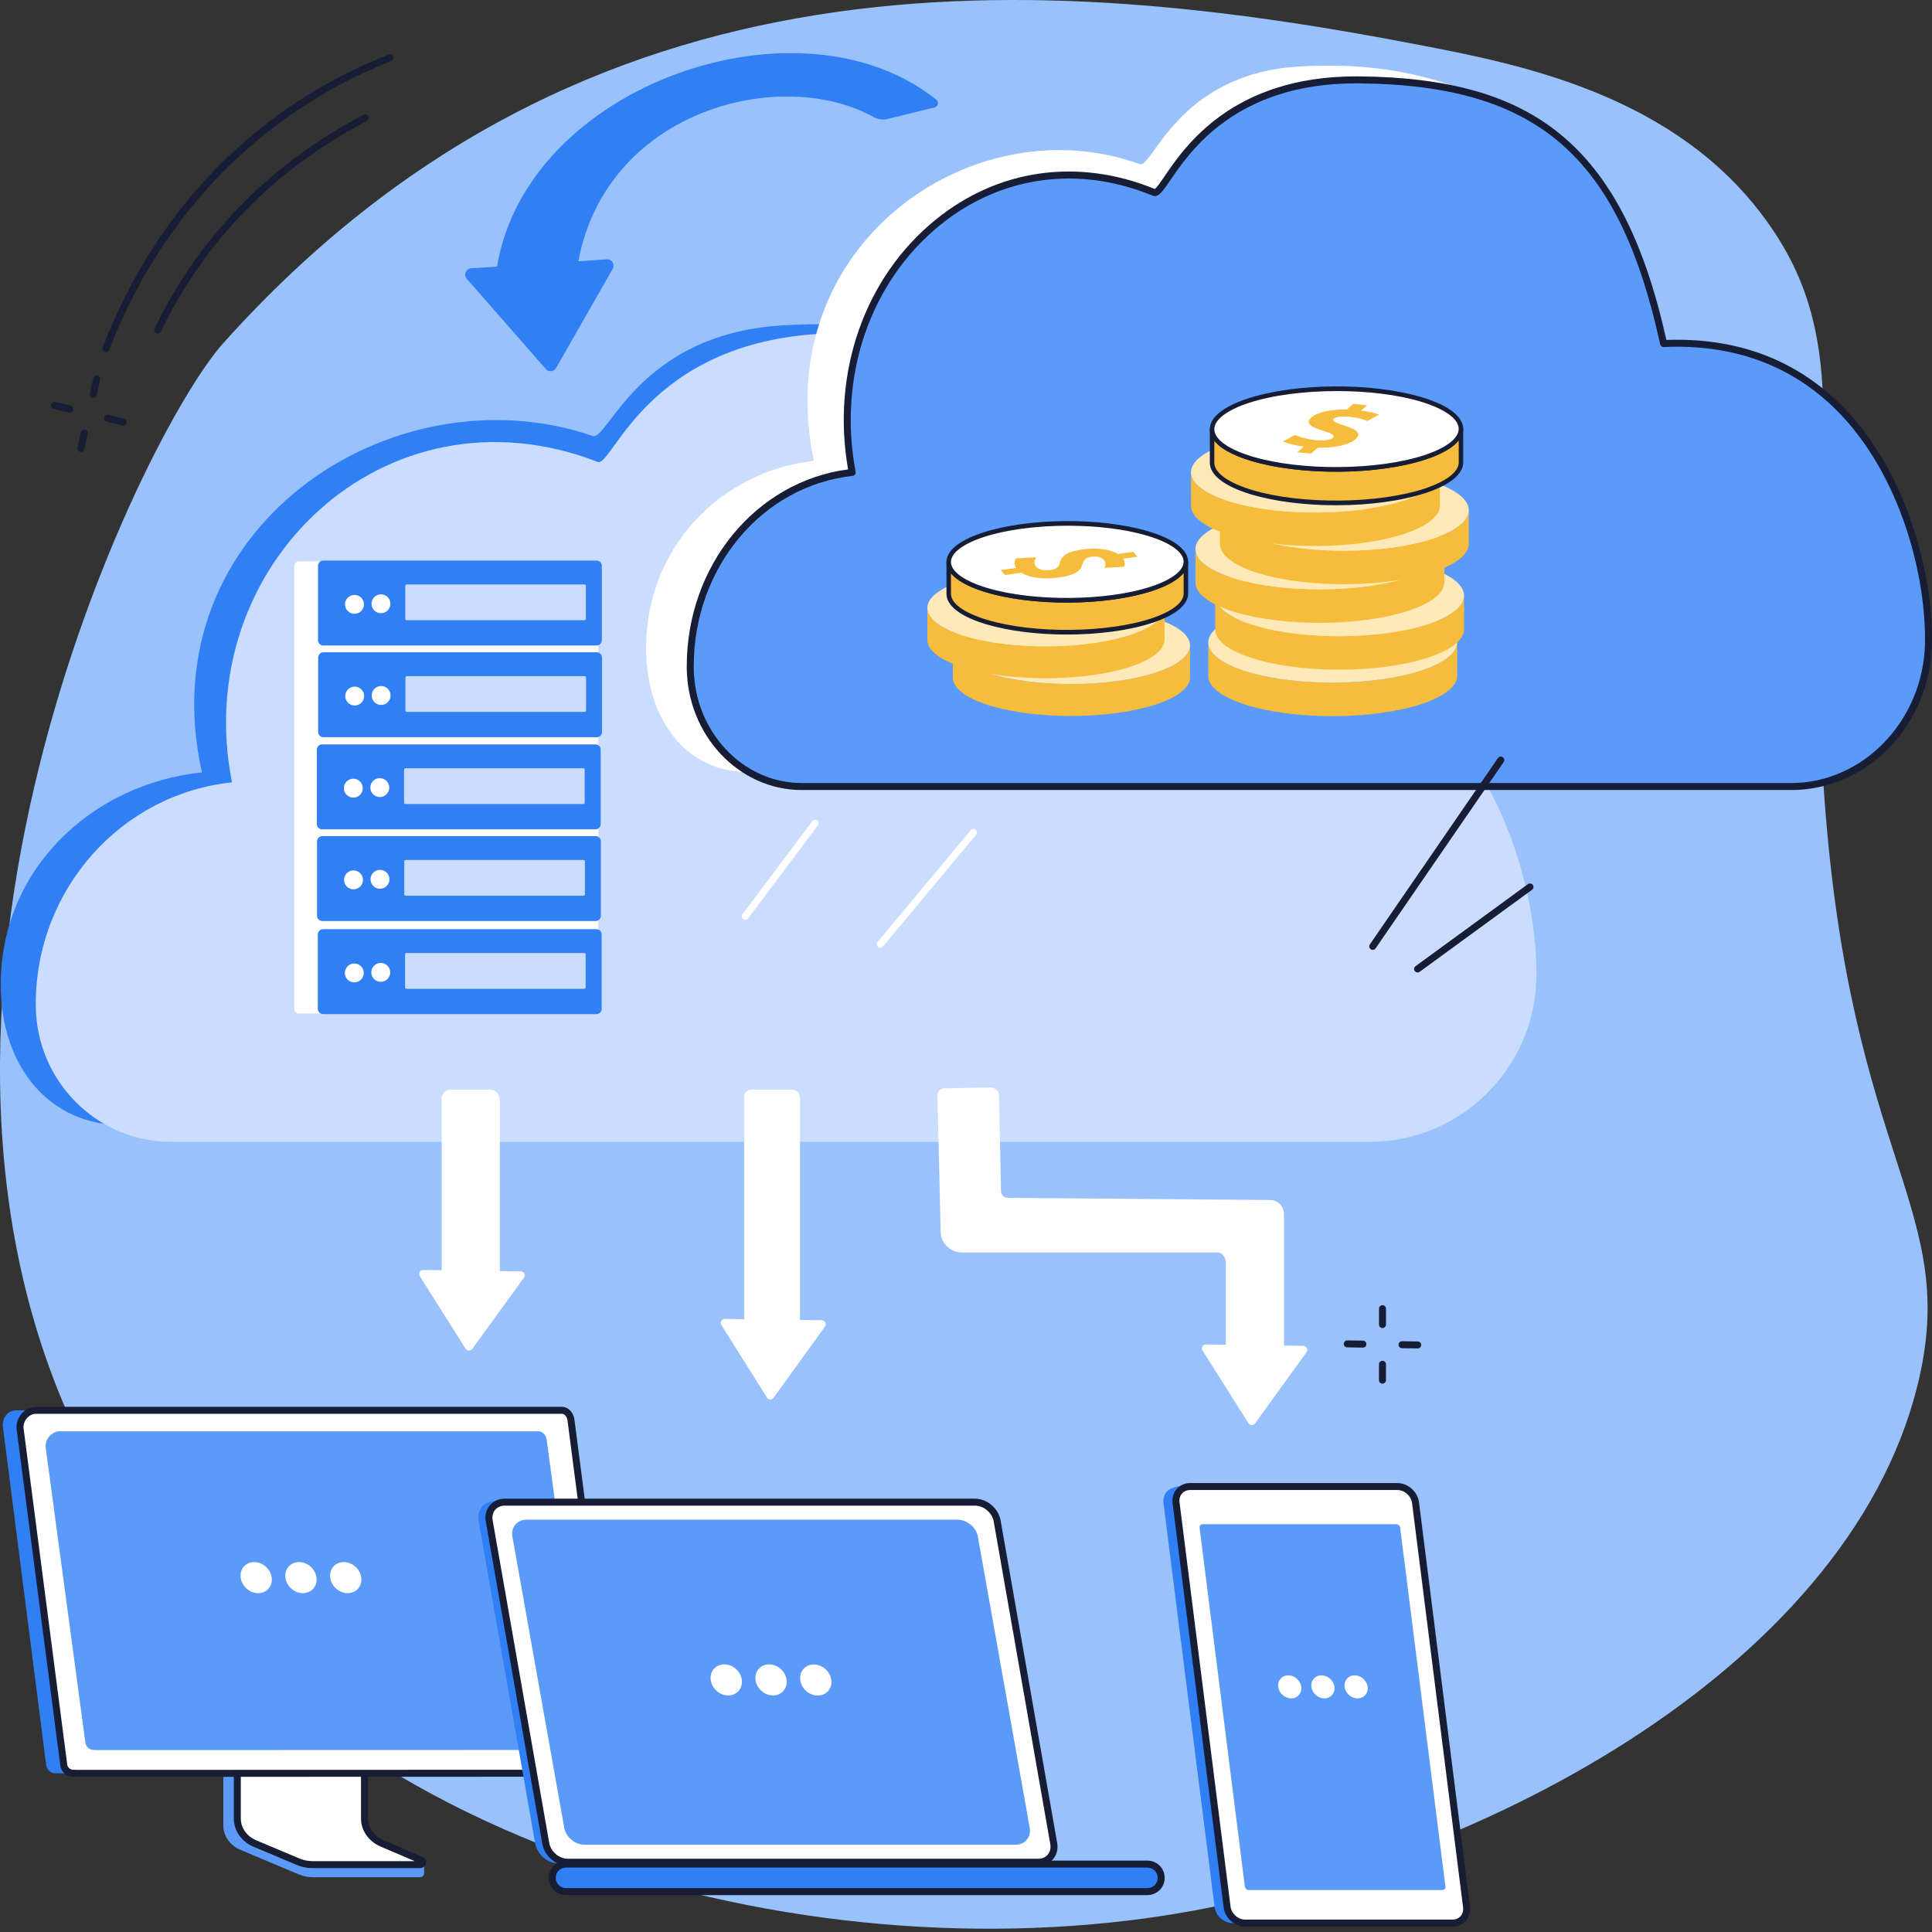 <svg width="300" height="300" viewBox="0 0 300 300" fill="none" xmlns="http://www.w3.org/2000/svg">
<rect x="0" y="0" width="300" height="300" fill="#333333" stroke="none"/>
<g clip-path="url(#clip0_1276_49614)">
<path d="M272.657 32.133C258.375 14.301 235.225 9.837 220.429 6.984C162.107 -4.263 91.053 -9.646 34.673 53.282C21.845 67.6 -21.667 157.063 13.334 225.413C44.276 285.835 122.053 306.399 180.353 297.516C228.652 290.157 286.583 259.497 297.684 215.376C304.665 187.632 287.233 180.945 283.222 122.882C279.75 72.627 290.126 53.945 272.657 32.133Z" fill="#99C1FB"/>
<path d="M145.395 15.486C124.306 -1.455 81.883 13.023 77.18 41.404L73.157 41.67C72.345 41.723 71.947 42.684 72.483 43.296L84.757 57.307C85.202 57.814 86.014 57.732 86.348 57.147L95.143 41.742C95.531 41.062 95.007 40.224 94.225 40.275L89.802 40.568C94.269 16.949 121.371 10.22 135.65 18.175C136.308 18.542 137.076 18.653 137.808 18.474L145.127 16.682C145.676 16.548 145.835 15.84 145.395 15.486Z" fill="#307FF4"/>
<path d="M34.886 266.591L54.451 266.714C54.578 266.714 54.619 266.832 54.619 266.945V283.591C54.619 285.185 65.736 289.325 65.844 289.115L65.858 290.876C65.858 291.204 65.57 291.495 65.202 291.495H64.958C64.956 291.495 64.955 291.495 64.953 291.495H48.549C47.788 291.495 47.036 291.325 46.347 291.036L37.327 287.239C35.704 286.555 34.68 285.087 34.68 283.485V266.822C34.68 266.709 34.759 266.591 34.886 266.591Z" fill="#5B9AF8"/>
<path d="M56.601 265.745V282.394C56.601 284.035 57.657 285.531 59.316 286.239L65.401 288.836C65.798 289.006 65.663 289.538 65.222 289.538H48.505C47.754 289.538 47.011 289.39 46.331 289.104L39.59 286.266C37.918 285.562 36.852 284.06 36.852 282.411V265.745C36.852 265.677 36.913 265.621 36.99 265.621H56.462C56.538 265.621 56.601 265.676 56.601 265.745Z" fill="white"/>
<path d="M65.221 290.08H48.505C47.687 290.08 46.862 289.915 46.12 289.603L39.379 286.765C37.514 285.979 36.309 284.27 36.309 282.411V265.744C36.309 265.377 36.614 265.079 36.989 265.079H56.462C56.837 265.079 57.142 265.377 57.142 265.744V282.394C57.142 283.808 58.078 285.122 59.529 285.74L65.613 288.337C66.02 288.512 66.245 288.925 66.159 289.343C66.071 289.777 65.685 290.08 65.221 290.08ZM37.393 266.163V282.411C37.393 283.833 38.338 285.15 39.8 285.766L46.541 288.604C47.151 288.861 47.83 288.996 48.505 288.996H64.396L59.103 286.737C57.253 285.948 56.058 284.243 56.058 282.394V266.163L37.393 266.163Z" fill="#171D34"/>
<path d="M93.047 275.179L12.599 275.354L11.202 275.357L8.605 275.363C7.867 275.363 7.261 274.787 7.167 274.053L0.441 221.486C0.277 220.207 1.209 219 2.496 219L85.846 219.075L93.047 275.179Z" fill="#307FF4"/>
<path d="M5.572 218.994C4.121 218.994 2.941 220.455 3.127 221.898L9.901 274.062C9.996 274.796 10.619 275.345 11.357 275.345L11.992 275.369L94.112 275.345C94.996 275.345 95.68 274.565 95.567 273.686L88.655 220.46C88.561 219.726 87.997 218.994 87.259 218.994L5.572 218.994Z" fill="white"/>
<path d="M11.991 275.911L11.335 275.886H11.334C10.348 275.886 9.492 275.131 9.363 274.131L2.588 221.967C2.476 221.09 2.764 220.186 3.379 219.487C3.957 218.829 4.756 218.451 5.571 218.451H87.258C88.313 218.451 89.07 219.437 89.192 220.39L96.103 273.615C96.177 274.191 96 274.769 95.618 275.204C95.237 275.637 94.687 275.886 94.111 275.886L11.991 275.911ZM5.571 219.536C5.068 219.536 4.566 219.779 4.193 220.203C3.789 220.661 3.592 221.269 3.664 221.828L10.438 273.992C10.498 274.454 10.892 274.803 11.356 274.803L12.012 274.827L94.111 274.803C94.38 274.803 94.626 274.691 94.804 274.488C94.984 274.285 95.063 274.024 95.029 273.754L88.118 220.53C88.056 220.049 87.696 219.536 87.259 219.536H5.571Z" fill="#171D34"/>
<path d="M9.321 222.246C8.002 222.246 6.929 223.529 7.098 224.796L13.259 270.608C13.345 271.252 13.912 271.735 14.582 271.735L15.16 271.756L89.847 271.735C90.652 271.735 91.274 271.05 91.171 270.277L84.885 223.533C84.799 222.889 84.286 222.246 83.615 222.246H9.321V222.246Z" fill="#5B9AF8"/>
<path d="M40.086 247.386C41.418 247.386 42.362 246.305 42.194 244.973C42.026 243.641 40.809 242.561 39.477 242.561C38.145 242.561 37.201 243.641 37.369 244.973C37.537 246.305 38.753 247.386 40.086 247.386Z" fill="white"/>
<path d="M47.037 247.386C48.37 247.386 49.313 246.305 49.145 244.973C48.977 243.641 47.761 242.561 46.428 242.561C45.096 242.561 44.152 243.641 44.32 244.973C44.488 246.305 45.705 247.386 47.037 247.386Z" fill="white"/>
<path d="M53.99 247.386C55.323 247.386 56.266 246.305 56.098 244.973C55.93 243.641 54.714 242.561 53.381 242.561C52.049 242.561 51.105 243.641 51.273 244.973C51.441 246.305 52.658 247.386 53.99 247.386Z" fill="white"/>
<path d="M233.474 148.064C233.474 129.474 225.42 101.793 186.629 103.474C188.815 79.932 167.585 47.579 121.336 50.536C99.012 51.964 94.435 68.517 92.014 67.689C60.879 57.043 22.892 82.082 31.356 119.938C14.056 121.741 -0.284 135.316 0.12 153.652C0.381 165.564 7.543 174.726 19.157 174.726H207.367C221.402 174.726 233.105 163.351 233.463 148.957C233.471 148.66 233.474 148.362 233.474 148.064Z" fill="#307FF4"/>
<path d="M238.585 151.083C238.585 132.801 227.108 96.933 188.728 98.587C180.394 62.542 162.78 52 131.429 51.733C100.812 51.471 95.177 72.646 92.82 71.73C59.88 58.934 29.335 87.888 36.026 121.486C18.909 123.259 5.553 138 5.553 155.923C5.553 156.003 5.553 156.084 5.554 156.165C5.632 167.881 15.05 177.303 26.54 177.303H212.754C226.64 177.303 238.22 166.117 238.574 151.961C238.581 151.669 238.585 151.376 238.585 151.083Z" fill="#CADDFF"/>
<path d="M92.202 157.38H46.411C46.019 157.38 45.701 157.063 45.701 156.671V87.877C45.701 87.485 46.019 87.167 46.411 87.167H92.202C92.594 87.167 92.911 87.485 92.911 87.877V156.671C92.911 157.063 92.594 157.38 92.202 157.38Z" fill="white"/>
<path d="M50.196 100.234H92.637C93.087 100.234 93.456 99.865 93.456 99.415V87.865C93.456 87.415 93.087 87.046 92.637 87.046H50.196C49.746 87.046 49.377 87.415 49.377 87.865V99.415C49.377 99.865 49.746 100.234 50.196 100.234Z" fill="#307FF4"/>
<path d="M53.576 93.843C53.576 94.654 54.233 95.311 55.044 95.311C55.855 95.311 56.512 94.654 56.512 93.843C56.512 93.033 55.855 92.376 55.044 92.376C54.233 92.376 53.576 93.033 53.576 93.843Z" fill="white"/>
<path d="M57.688 93.753C57.688 94.564 58.345 95.221 59.155 95.221C59.966 95.221 60.623 94.564 60.623 93.753C60.623 92.943 59.966 92.286 59.155 92.286C58.345 92.285 57.688 92.943 57.688 93.753Z" fill="white"/>
<path d="M63.151 96.305H90.747C90.871 96.305 90.972 96.205 90.972 96.08V90.975C90.972 90.851 90.871 90.75 90.747 90.75H63.151C63.027 90.75 62.926 90.851 62.926 90.975V96.08C62.926 96.205 63.027 96.305 63.151 96.305Z" fill="#CADDFF"/>
<path d="M50.225 114.475H92.666C93.117 114.475 93.485 114.106 93.485 113.656V102.106C93.485 101.656 93.117 101.287 92.666 101.287H50.225C49.775 101.287 49.406 101.656 49.406 102.106V113.656C49.406 114.106 49.775 114.475 50.225 114.475Z" fill="#307FF4"/>
<path d="M53.605 108.084C53.605 108.895 54.263 109.552 55.073 109.552C55.884 109.552 56.541 108.895 56.541 108.084C56.541 107.274 55.884 106.617 55.073 106.617C54.263 106.617 53.605 107.274 53.605 108.084Z" fill="white"/>
<path d="M57.717 107.994C57.717 108.805 58.374 109.462 59.184 109.462C59.995 109.462 60.652 108.805 60.652 107.994C60.652 107.183 59.995 106.526 59.184 106.526C58.374 106.526 57.717 107.183 57.717 107.994Z" fill="white"/>
<path d="M63.18 110.546H90.776C90.9 110.546 91.001 110.445 91.001 110.321V105.216C91.001 105.092 90.901 104.991 90.776 104.991H63.18C63.056 104.991 62.955 105.092 62.955 105.216V110.321C62.955 110.445 63.056 110.546 63.18 110.546Z" fill="#CADDFF"/>
<path d="M50.014 128.776H92.455C92.906 128.776 93.274 128.408 93.274 127.957V116.408C93.274 115.957 92.906 115.589 92.455 115.589H50.014C49.564 115.589 49.195 115.957 49.195 116.408V127.957C49.195 128.408 49.564 128.776 50.014 128.776Z" fill="#307FF4"/>
<path d="M53.395 122.386C53.395 123.197 54.052 123.854 54.862 123.854C55.673 123.854 56.33 123.197 56.33 122.386C56.33 121.575 55.673 120.918 54.862 120.918C54.052 120.918 53.395 121.575 53.395 122.386Z" fill="white"/>
<path d="M57.506 122.295C57.506 123.106 58.163 123.763 58.974 123.763C59.784 123.763 60.441 123.106 60.441 122.295C60.441 121.485 59.784 120.828 58.974 120.828C58.163 120.827 57.506 121.485 57.506 122.295Z" fill="white"/>
<path d="M62.969 124.847H90.565C90.69 124.847 90.79 124.747 90.79 124.622V119.517C90.79 119.393 90.69 119.292 90.565 119.292H62.969C62.845 119.292 62.744 119.393 62.744 119.517V124.622C62.744 124.747 62.845 124.847 62.969 124.847Z" fill="#CADDFF"/>
<path d="M50.046 143.017H92.487C92.937 143.017 93.306 142.649 93.306 142.198V130.649C93.306 130.198 92.937 129.83 92.487 129.83H50.046C49.595 129.83 49.227 130.198 49.227 130.649V142.198C49.227 142.649 49.595 143.017 50.046 143.017Z" fill="#307FF4"/>
<path d="M53.426 136.627C53.426 137.437 54.083 138.095 54.894 138.095C55.704 138.095 56.361 137.437 56.361 136.627C56.361 135.816 55.704 135.159 54.894 135.159C54.083 135.159 53.426 135.816 53.426 136.627Z" fill="white"/>
<path d="M57.537 136.536C57.537 137.347 58.194 138.004 59.005 138.004C59.815 138.004 60.473 137.347 60.473 136.536C60.473 135.726 59.816 135.069 59.005 135.069C58.194 135.069 57.537 135.726 57.537 136.536Z" fill="white"/>
<path d="M63.001 139.088H90.597C90.721 139.088 90.822 138.988 90.822 138.863V133.758C90.822 133.634 90.721 133.533 90.597 133.533H63.001C62.876 133.533 62.775 133.634 62.775 133.758V138.863C62.776 138.988 62.876 139.088 63.001 139.088Z" fill="#CADDFF"/>
<path d="M50.167 157.47H92.608C93.058 157.47 93.427 157.101 93.427 156.651V145.101C93.427 144.651 93.058 144.282 92.608 144.282H50.167C49.716 144.282 49.348 144.651 49.348 145.101V156.651C49.348 157.101 49.716 157.47 50.167 157.47Z" fill="#307FF4"/>
<path d="M53.547 151.079C53.547 151.889 54.204 152.547 55.015 152.547C55.825 152.547 56.483 151.89 56.483 151.079C56.483 150.268 55.825 149.611 55.015 149.611C54.204 149.611 53.547 150.268 53.547 151.079Z" fill="white"/>
<path d="M57.658 150.989C57.658 151.799 58.315 152.457 59.126 152.457C59.937 152.457 60.594 151.799 60.594 150.989C60.594 150.178 59.937 149.521 59.126 149.521C58.316 149.521 57.658 150.178 57.658 150.989Z" fill="white"/>
<path d="M63.122 153.541H90.718C90.842 153.541 90.943 153.44 90.943 153.316V148.211C90.943 148.087 90.842 147.986 90.718 147.986H63.122C62.997 147.986 62.897 148.086 62.897 148.211V153.316C62.897 153.44 62.997 153.541 63.122 153.541Z" fill="#CADDFF"/>
<path d="M294.902 96.366C294.902 79.97 288.187 55.556 255.845 57.04C257.667 36.276 239.966 7.741 201.405 10.35C182.792 11.609 178.976 26.209 176.958 25.478C150.998 16.088 119.326 38.172 126.383 71.559C111.959 73.15 100.003 85.123 100.339 101.295C100.557 111.801 106.529 119.882 116.211 119.882H273.135C284.836 119.882 294.595 109.849 294.893 97.154C294.899 96.892 294.902 96.629 294.902 96.366Z" fill="white"/>
<path d="M299.459 99.22C299.459 83.246 289.988 51.902 258.321 53.347C251.445 21.85 236.911 12.637 211.043 12.404C185.78 12.175 181.131 30.679 179.186 29.878C152.008 18.696 126.804 43.998 132.325 73.357C118.202 74.907 107.182 87.789 107.182 103.45C107.182 103.52 107.182 103.591 107.182 103.661C107.247 113.9 115.017 122.133 124.498 122.133H278.145C289.603 122.133 299.157 112.358 299.45 99.988C299.455 99.733 299.459 99.477 299.459 99.22Z" fill="#5B9AF8"/>
<path d="M278.144 122.675H124.497C114.717 122.675 106.706 114.147 106.639 103.665L106.639 103.45C106.639 87.799 117.366 74.769 131.688 72.888C129.069 57.91 134.233 43.109 145.245 34.147C154.984 26.219 167.397 24.472 179.314 29.345C179.607 29.167 180.256 28.215 180.832 27.37C184.003 22.714 191.4 11.859 210.584 11.859C210.738 11.859 210.891 11.86 211.047 11.861C224.961 11.987 234.843 14.805 242.144 20.73C250.037 27.134 255.32 37.328 258.752 52.787C269.36 52.401 278.311 55.629 285.374 62.378C295.478 72.031 300 87.837 300 99.22C300 99.481 299.997 99.741 299.991 100.001C299.846 106.102 297.496 111.811 293.373 116.075C289.259 120.331 283.851 122.675 278.144 122.675ZM165.958 27.721C158.766 27.721 151.838 30.178 145.929 34.988C135.086 43.812 130.077 58.476 132.857 73.257C132.885 73.405 132.85 73.558 132.76 73.68C132.67 73.801 132.534 73.879 132.383 73.896C118.325 75.439 107.723 88.144 107.723 103.45L107.723 103.657C107.786 113.546 115.311 121.59 124.497 121.59H278.145C289.311 121.59 298.626 111.894 298.907 99.975C298.913 99.725 298.916 99.473 298.916 99.22C298.916 88.068 294.498 72.594 284.626 63.162C277.683 56.529 268.844 53.411 258.345 53.888C258.081 53.898 257.847 53.721 257.791 53.462C251.398 24.177 238.726 13.195 211.038 12.945C210.887 12.944 210.736 12.943 210.587 12.943C191.97 12.943 184.803 23.466 181.728 27.98C180.517 29.758 179.849 30.738 178.98 30.379C174.653 28.6 170.258 27.721 165.958 27.721Z" fill="#171D34"/>
<path d="M105.786 287.016C107.472 285.638 109.242 284.354 111.054 283.129C114.733 280.643 118.61 278.421 122.529 276.267C124.59 275.135 126.73 274.11 128.843 273.056C130.968 271.995 133.1 270.944 135.232 269.894C137.18 268.934 139.127 267.974 141.072 267.009C145.492 252.067 150.292 235.128 149.339 235.128L76.87 233.082C75.164 233.082 74.02 234.47 74.319 236.176L83.101 286.249C83.4 287.955 85.031 289.343 86.737 289.343H102.864C103.815 288.542 104.823 287.802 105.786 287.016Z" fill="#307FF4"/>
<path d="M151.409 233.257H78.374C76.762 233.257 75.684 234.564 75.967 236.176L84.749 286.249C85.032 287.861 86.568 289.168 88.18 289.168H161.214C162.826 289.168 163.904 287.861 163.621 286.249L154.839 236.176C154.556 234.564 153.02 233.257 151.409 233.257Z" fill="white"/>
<path d="M161.213 289.71H88.179C86.319 289.71 84.54 288.2 84.215 286.343L75.433 236.27C75.266 235.321 75.488 234.426 76.057 233.748C76.617 233.082 77.439 232.715 78.373 232.715H151.408C153.268 232.715 155.047 234.226 155.373 236.082L164.154 286.156C164.321 287.104 164.099 288 163.53 288.678C162.97 289.343 162.148 289.71 161.213 289.71ZM78.373 233.799C77.765 233.799 77.237 234.029 76.887 234.445C76.528 234.873 76.39 235.455 76.5 236.082L85.282 286.156C85.521 287.518 86.82 288.626 88.179 288.626H161.214C161.822 288.626 162.35 288.397 162.7 287.98C163.059 287.552 163.197 286.97 163.087 286.343L154.305 236.269C154.066 234.907 152.766 233.799 151.408 233.799H78.373Z" fill="#171D34"/>
<path d="M148.7 235.978H81.772C80.295 235.978 79.308 237.157 79.567 238.612L87.614 283.812C87.873 285.267 89.281 286.447 90.758 286.447H157.686C159.163 286.447 160.151 285.267 159.892 283.812L151.844 238.612C151.585 237.158 150.177 235.978 148.7 235.978Z" fill="#5B9AF8"/>
<path d="M178.128 289.454H117.743H107.748H87.928C86.726 289.454 85.748 290.39 85.748 291.592C85.748 292.794 86.726 293.729 87.928 293.729H107.748H118.634H178.128C179.332 293.729 180.308 292.795 180.308 291.592C180.308 290.388 179.332 289.454 178.128 289.454Z" fill="#307FF4"/>
<path d="M178.129 294.271H87.929C86.428 294.271 85.207 293.069 85.207 291.592C85.207 290.115 86.428 288.912 87.929 288.912H178.129C179.656 288.912 180.851 290.089 180.851 291.592C180.851 293.094 179.656 294.271 178.129 294.271ZM87.929 289.996C87.01 289.996 86.291 290.697 86.291 291.592C86.291 292.486 87.01 293.187 87.929 293.187H178.129C179.048 293.187 179.767 292.486 179.767 291.592C179.767 290.697 179.048 289.996 178.129 289.996H87.929Z" fill="#171D34"/>
<path d="M113.08 263.268C114.412 263.268 115.356 262.188 115.188 260.856C115.02 259.523 113.804 258.443 112.471 258.443C111.139 258.443 110.195 259.523 110.363 260.856C110.531 262.188 111.748 263.268 113.08 263.268Z" fill="white"/>
<path d="M120.033 263.268C121.366 263.268 122.309 262.188 122.141 260.856C121.973 259.523 120.757 258.443 119.424 258.443C118.092 258.443 117.148 259.523 117.316 260.856C117.484 262.188 118.701 263.268 120.033 263.268Z" fill="white"/>
<path d="M128.547 262.63C129.403 261.718 129.259 260.192 128.224 259.22C127.19 258.249 125.657 258.201 124.8 259.112C123.944 260.024 124.089 261.551 125.123 262.523C126.158 263.494 127.691 263.542 128.547 262.63Z" fill="white"/>
<path d="M191.428 298.618L193.074 298.739L223.594 298.618C224.981 298.618 225.962 297.498 225.788 296.117L217.867 233.546C217.692 232.165 216.427 231.044 215.041 231.044L184.489 230.688C180.982 230.688 180.506 232.165 180.681 233.546L188.602 296.117C188.777 297.498 190.042 298.618 191.428 298.618Z" fill="#307FF4"/>
<path d="M193.365 298.618H225.531C226.917 298.618 227.899 297.495 227.724 296.109L219.804 233.339C219.629 231.953 218.363 230.829 216.977 230.829H184.811C183.425 230.829 182.443 231.953 182.618 233.339L190.538 296.109C190.713 297.495 191.979 298.618 193.365 298.618Z" fill="white"/>
<path d="M225.531 299.16H193.364C191.717 299.16 190.208 297.822 190 296.176L182.079 233.407C181.975 232.576 182.205 231.792 182.728 231.198C183.247 230.611 183.986 230.287 184.81 230.287H216.977C218.624 230.287 220.133 231.626 220.341 233.271L228.261 296.041C228.366 296.871 228.136 297.655 227.613 298.249C227.094 298.837 226.355 299.16 225.531 299.16ZM184.81 231.371C184.302 231.371 183.851 231.564 183.541 231.915C183.227 232.272 183.09 232.753 183.155 233.271L191.075 296.041C191.217 297.163 192.244 298.076 193.364 298.076H225.531C226.039 298.076 226.49 297.883 226.8 297.532C227.114 297.176 227.251 296.694 227.186 296.176L219.266 233.407C219.124 232.284 218.097 231.371 216.977 231.371L184.81 231.371Z" fill="#171D34"/>
<path d="M224.448 292.949L217.416 237.222C217.379 236.924 217.107 236.683 216.81 236.683H186.741C186.443 236.683 186.232 236.924 186.27 237.222L193.302 292.949C193.339 293.246 193.611 293.487 193.908 293.487H223.978C224.275 293.488 224.486 293.246 224.448 292.949Z" fill="#5B9AF8"/>
<path d="M201.635 235.044C202.154 235.044 202.522 234.623 202.456 234.104C202.391 233.584 201.917 233.164 201.398 233.164C200.878 233.164 200.51 233.584 200.576 234.104C200.641 234.623 201.116 235.044 201.635 235.044Z" fill="white"/>
<path d="M200.495 263.723C201.483 263.723 202.183 262.923 202.058 261.935C201.934 260.947 201.032 260.146 200.044 260.146C199.056 260.146 198.357 260.947 198.481 261.935C198.606 262.923 199.508 263.723 200.495 263.723Z" fill="white"/>
<path d="M205.65 263.723C206.637 263.723 207.337 262.923 207.213 261.935C207.088 260.947 206.186 260.146 205.198 260.146C204.21 260.146 203.511 260.947 203.635 261.935C203.76 262.923 204.662 263.723 205.65 263.723Z" fill="white"/>
<path d="M210.804 263.723C211.792 263.723 212.491 262.923 212.367 261.935C212.242 260.947 211.34 260.146 210.353 260.146C209.365 260.146 208.665 260.947 208.79 261.935C208.914 262.923 209.816 263.723 210.804 263.723Z" fill="white"/>
<path d="M127.569 205.004L124.226 204.959V170.552C124.226 169.704 123.703 169.194 122.855 169.194H116.773C116.059 169.194 115.555 169.596 115.555 170.311V204.836L112.563 204.795C112.072 204.788 111.749 205.329 112.011 205.745L119.095 217.011C119.329 217.382 119.859 217.4 120.117 217.045L128.106 205.988C128.401 205.581 128.071 205.011 127.569 205.004Z" fill="white"/>
<path d="M80.875 197.416L77.617 197.371V170.73C77.617 169.882 76.925 169.194 76.077 169.194H69.995C69.28 169.194 68.585 169.774 68.585 170.489V197.248L65.689 197.207C65.198 197.2 64.923 197.741 65.185 198.157L72.293 209.423C72.527 209.795 73.069 209.812 73.326 209.458L81.364 198.4C81.659 197.993 81.378 197.423 80.875 197.416Z" fill="white"/>
<path d="M202.356 208.98L199.377 208.94V188.576C199.377 187.346 198.466 186.347 197.236 186.336L156.497 186.002C155.9 185.997 155.439 185.512 155.439 184.915L155.133 170.12C155.117 169.412 154.537 168.85 153.829 168.863L146.617 168.999C146.022 169.011 145.551 169.503 145.565 170.098L146.065 191.203C146.065 193.065 147.575 194.486 149.438 194.486H189.061C189.859 194.486 190.344 195.312 190.344 196.11V208.815L187.231 208.771C186.739 208.765 186.476 209.306 186.738 209.721L193.852 220.988C194.085 221.359 194.63 221.377 194.888 221.022L202.885 209.964C203.18 209.557 202.859 208.987 202.356 208.98Z" fill="white"/>
<path d="M213.157 147.492C213.051 147.492 212.944 147.462 212.85 147.397C212.604 147.227 212.541 146.89 212.711 146.644L232.599 117.715C232.769 117.468 233.106 117.406 233.352 117.575C233.599 117.745 233.662 118.082 233.492 118.329L213.604 147.257C213.499 147.41 213.329 147.492 213.157 147.492Z" fill="#171D34"/>
<path d="M220.126 151.005C219.959 151.005 219.795 150.928 219.688 150.782C219.512 150.54 219.565 150.202 219.806 150.025L237.253 137.29C237.495 137.113 237.833 137.166 238.01 137.408C238.187 137.65 238.134 137.989 237.892 138.165L220.446 150.9C220.349 150.971 220.237 151.005 220.126 151.005Z" fill="#171D34"/>
<path d="M24.483 51.783C24.404 51.783 24.323 51.766 24.247 51.729C23.978 51.598 23.865 51.275 23.996 51.005C30.936 36.682 41.852 25.516 56.443 17.817C56.709 17.678 57.036 17.779 57.176 18.044C57.315 18.309 57.214 18.636 56.949 18.776C42.567 26.364 31.808 37.367 24.971 51.478C24.878 51.671 24.684 51.783 24.483 51.783Z" fill="#171D34"/>
<path d="M16.456 54.658C16.391 54.658 16.326 54.646 16.261 54.622C15.982 54.514 15.843 54.2 15.95 53.921C20.15 43.022 26.228 33.53 34.015 25.708C41.486 18.203 50.351 12.403 60.362 8.47C60.641 8.361 60.955 8.498 61.065 8.776C61.174 9.055 61.037 9.369 60.758 9.479C40.604 17.397 25.05 33.319 16.962 54.311C16.879 54.526 16.674 54.658 16.456 54.658Z" fill="#171D34"/>
<path d="M14.472 61.774C14.432 61.774 14.392 61.77 14.351 61.761C14.059 61.694 13.877 61.404 13.943 61.112L14.492 58.706C14.558 58.414 14.85 58.232 15.141 58.298C15.432 58.364 15.615 58.655 15.549 58.947L15 61.352C14.943 61.604 14.72 61.774 14.472 61.774Z" fill="#171D34"/>
<path d="M12.552 70.193C12.513 70.193 12.472 70.189 12.431 70.18C12.14 70.113 11.957 69.822 12.023 69.531L12.572 67.125C12.638 66.833 12.929 66.651 13.221 66.717C13.512 66.784 13.695 67.074 13.629 67.366L13.08 69.771C13.023 70.023 12.8 70.193 12.552 70.193Z" fill="#171D34"/>
<path d="M10.834 64.062C10.792 64.062 10.748 64.057 10.705 64.046L8.344 63.471C8.053 63.4 7.875 63.107 7.945 62.816C8.016 62.525 8.309 62.347 8.6 62.418L10.962 62.993C11.253 63.064 11.431 63.357 11.36 63.648C11.3 63.896 11.078 64.062 10.834 64.062Z" fill="#171D34"/>
<path d="M19.099 66.075C19.057 66.075 19.014 66.07 18.971 66.06L16.609 65.484C16.318 65.414 16.14 65.12 16.211 64.829C16.282 64.539 16.574 64.36 16.866 64.431L19.227 65.007C19.518 65.078 19.696 65.371 19.626 65.662C19.565 65.909 19.344 66.075 19.099 66.075Z" fill="#171D34"/>
<path d="M214.673 206.218C214.673 206.218 214.673 206.218 214.672 206.218C214.373 206.218 214.131 205.976 214.131 205.676L214.132 203.209C214.132 202.91 214.375 202.667 214.674 202.667C214.674 202.667 214.674 202.667 214.674 202.667C214.973 202.667 215.216 202.91 215.216 203.21L215.215 205.677C215.215 205.976 214.972 206.218 214.673 206.218Z" fill="#171D34"/>
<path d="M214.669 214.854C214.669 214.854 214.669 214.854 214.669 214.854C214.369 214.854 214.127 214.611 214.127 214.311L214.128 211.844C214.128 211.545 214.371 211.302 214.67 211.302C214.67 211.302 214.67 211.302 214.67 211.302C214.97 211.302 215.212 211.545 215.212 211.845L215.211 214.312C215.211 214.611 214.968 214.854 214.669 214.854Z" fill="#171D34"/>
<path d="M211.632 209.256C211.63 209.256 211.627 209.256 211.624 209.256L209.194 209.219C208.895 209.215 208.656 208.968 208.66 208.669C208.665 208.372 208.906 208.135 209.202 208.135C209.205 208.135 209.207 208.135 209.21 208.135L211.641 208.172C211.94 208.177 212.179 208.423 212.174 208.722C212.17 209.019 211.928 209.256 211.632 209.256Z" fill="#171D34"/>
<path d="M220.139 209.386C220.136 209.386 220.133 209.386 220.13 209.386L217.7 209.349C217.401 209.344 217.161 209.098 217.166 208.799C217.171 208.502 217.412 208.265 217.708 208.265C217.711 208.265 217.713 208.265 217.716 208.265L220.147 208.302C220.446 208.307 220.685 208.553 220.68 208.852C220.676 209.149 220.434 209.386 220.139 209.386Z" fill="#171D34"/>
<path d="M115.735 142.819C115.622 142.819 115.508 142.784 115.41 142.711C115.171 142.531 115.122 142.192 115.302 141.952L126.141 127.5C126.321 127.26 126.661 127.212 126.9 127.391C127.139 127.571 127.188 127.911 127.008 128.15L116.169 142.603C116.062 142.744 115.9 142.819 115.735 142.819Z" fill="white"/>
<path d="M136.69 147.155C136.568 147.155 136.445 147.114 136.343 147.029C136.114 146.838 136.082 146.496 136.274 146.266L150.726 128.923C150.918 128.693 151.26 128.662 151.489 128.854C151.719 129.046 151.751 129.387 151.559 129.617L137.107 146.96C137 147.089 136.846 147.155 136.69 147.155Z" fill="white"/>
<path d="M184.785 100.224L184.789 105.183C184.791 106.686 183.053 108.193 179.561 109.359C172.577 111.69 161.179 111.789 153.878 109.609C153.758 109.573 153.64 109.537 153.522 109.5C149.823 108.335 147.965 106.787 147.963 105.235L147.959 100.275C147.961 101.828 149.819 103.376 153.519 104.54C153.636 104.577 153.755 104.613 153.874 104.649C161.176 106.829 172.573 106.73 179.557 104.399C183.049 103.234 184.788 101.727 184.785 100.224Z" fill="#F6BD3D"/>
<path d="M178.868 95.85C178.989 95.886 179.107 95.922 179.225 95.959C186.507 98.251 186.656 102.03 179.557 104.4C172.573 106.731 161.176 106.829 153.874 104.649C153.754 104.613 153.636 104.577 153.518 104.54C146.237 102.248 146.089 98.47 153.187 96.1C160.17 93.769 171.567 93.67 178.868 95.85Z" fill="#FFE9B9"/>
<path d="M180.826 94.365L180.83 99.325C180.832 100.828 179.094 102.335 175.602 103.501C168.618 105.832 157.22 105.93 149.919 103.75C149.799 103.714 149.681 103.678 149.563 103.641C145.864 102.477 144.006 100.929 144.004 99.376L144 94.417C144.002 95.969 145.86 97.517 149.56 98.681C149.677 98.719 149.796 98.755 149.915 98.791C157.217 100.971 168.614 100.872 175.598 98.541C179.09 97.375 180.828 95.868 180.826 94.365Z" fill="#F6BD3D"/>
<path d="M174.909 89.992C175.03 90.028 175.148 90.064 175.266 90.101C182.548 92.393 182.697 96.171 175.598 98.541C168.614 100.872 157.216 100.971 149.915 98.791C149.795 98.755 149.677 98.719 149.559 98.682C142.278 96.39 142.13 92.611 149.228 90.241C156.211 87.911 167.608 87.812 174.909 89.992Z" fill="#FFE9B9"/>
<path d="M184.141 87.217L184.145 92.177C184.147 93.68 182.409 95.187 178.917 96.352C171.932 98.683 160.535 98.782 153.234 96.602C153.114 96.566 152.996 96.53 152.878 96.493C149.179 95.329 147.32 93.781 147.318 92.228L147.314 87.269C147.317 88.821 149.175 90.369 152.874 91.533C152.992 91.57 153.11 91.607 153.23 91.642C160.531 93.822 171.929 93.724 178.913 91.393C182.405 90.227 184.143 88.72 184.141 87.217Z" fill="#F6BD3D"/>
<path d="M165.66 98.532C161.185 98.532 156.706 98.003 153.134 96.936C153.012 96.9 152.892 96.863 152.773 96.826C149.032 95.648 146.971 94.016 146.969 92.228L146.965 87.269V87.269C146.965 87.076 147.121 86.919 147.314 86.919C147.314 86.919 147.314 86.919 147.314 86.919C147.507 86.919 147.663 87.075 147.664 87.268C147.666 88.704 149.603 90.137 152.979 91.2C153.095 91.236 153.211 91.272 153.33 91.307C160.528 93.457 171.955 93.346 178.802 91.061C181.975 90.002 183.793 88.601 183.791 87.217V87.217C183.791 87.024 183.947 86.868 184.14 86.867C184.14 86.867 184.141 86.867 184.141 86.867C184.333 86.867 184.49 87.024 184.49 87.216C184.49 87.217 184.49 87.218 184.49 87.219L184.494 92.176C184.496 93.905 182.555 95.506 179.027 96.683C175.347 97.912 170.505 98.532 165.66 98.532ZM147.665 89.025L147.668 92.228C147.67 93.663 149.607 95.097 152.983 96.159C153.099 96.196 153.215 96.231 153.334 96.267C160.533 98.416 171.959 98.305 178.806 96.02C181.979 94.961 183.797 93.56 183.795 92.177L183.793 88.973C182.938 90.015 181.316 90.958 179.023 91.724C171.943 94.087 160.569 94.198 153.13 91.977C153.008 91.94 152.888 91.904 152.769 91.866C150.299 91.089 148.561 90.113 147.665 89.025Z" fill="#171D34"/>
<path d="M178.224 82.843C178.344 82.879 178.462 82.915 178.581 82.952C185.863 85.244 186.011 89.023 178.913 91.392C171.929 93.724 160.531 93.822 153.23 91.642C153.11 91.606 152.992 91.57 152.874 91.533C145.593 89.241 145.444 85.463 152.543 83.093C159.526 80.762 170.923 80.663 178.224 82.843Z" fill="white"/>
<path d="M165.656 93.572C161.181 93.572 156.702 93.043 153.13 91.977C153.008 91.941 152.888 91.904 152.769 91.866C149.041 90.693 146.98 89.066 146.965 87.285C146.95 85.55 148.891 83.943 152.432 82.761C159.511 80.398 170.884 80.287 178.323 82.508H178.323C178.445 82.544 178.565 82.581 178.685 82.619C182.413 83.792 184.475 85.419 184.49 87.2C184.505 88.935 182.564 90.542 179.023 91.724C175.343 92.952 170.501 93.572 165.656 93.572ZM165.813 81.635C161.014 81.635 156.214 82.236 152.653 83.424C149.47 84.487 147.652 85.892 147.664 87.279C147.676 88.711 149.613 90.14 152.979 91.2C153.095 91.236 153.211 91.272 153.33 91.307C160.528 93.456 171.955 93.346 178.802 91.061C181.985 89.998 183.803 88.593 183.791 87.206C183.779 85.774 181.841 84.345 178.475 83.285C178.359 83.249 178.242 83.213 178.124 83.177C174.669 82.146 170.241 81.635 165.813 81.635Z" fill="#171D34"/>
<path d="M175.981 85.686L176.617 86.452L174.402 86.762C174.761 87.297 174.7 87.699 174.512 88.013L171.478 88.185C171.586 87.943 171.868 87.502 171.4 86.938C171.207 86.705 170.925 86.565 170.609 86.491C170.236 86.404 169.815 86.409 169.434 86.463C168.602 86.579 168.301 86.927 168.046 87.705C167.761 88.784 166.687 89.354 164.422 89.671C162.938 89.879 161.417 89.851 160.197 89.567C159.575 89.422 159.032 89.211 158.61 88.931L156.042 89.29L155.406 88.524L157.798 88.189C157.439 87.654 157.471 87.082 157.778 86.707L160.919 86.529C160.612 86.939 160.466 87.475 160.887 87.983C161.08 88.216 161.391 88.389 161.789 88.481C162.153 88.566 162.589 88.583 163.07 88.516C164.027 88.382 164.424 88.047 164.573 87.379C164.785 86.415 165.571 85.668 168.013 85.326C169.478 85.121 170.911 85.157 172.066 85.426C172.657 85.564 173.176 85.762 173.59 86.02L175.981 85.686Z" fill="#F6BD3D"/>
<path d="M226.27 99.71L226.274 104.915C226.276 106.492 224.452 108.074 220.787 109.297C213.458 111.743 201.497 111.847 193.835 109.559C193.709 109.521 193.585 109.483 193.461 109.444C189.579 108.223 187.629 106.598 187.627 104.969L187.623 99.764C187.625 101.393 189.575 103.018 193.457 104.24C193.581 104.279 193.705 104.317 193.831 104.354C201.493 106.642 213.454 106.538 220.783 104.092C224.448 102.869 226.272 101.288 226.27 99.71Z" fill="#F6BD3D"/>
<path d="M220.06 95.12C220.186 95.158 220.31 95.196 220.434 95.235C228.077 97.64 228.232 101.606 220.783 104.093C213.454 106.539 201.493 106.642 193.831 104.355C193.705 104.317 193.581 104.279 193.457 104.24C185.816 101.835 185.66 97.87 193.11 95.383C200.438 92.937 212.398 92.833 220.06 95.12Z" fill="#FFE9B9"/>
<path d="M227.34 92.492L227.344 97.697C227.346 99.274 225.522 100.855 221.857 102.078C214.528 104.525 202.567 104.628 194.905 102.341C194.779 102.303 194.655 102.265 194.532 102.226C190.65 101.004 188.7 99.379 188.697 97.751L188.693 92.546C188.696 94.175 190.646 95.799 194.528 97.021C194.651 97.06 194.775 97.098 194.901 97.136C202.563 99.424 214.524 99.32 221.853 96.874C225.518 95.65 227.342 94.069 227.34 92.492Z" fill="#F6BD3D"/>
<path d="M221.13 87.902C221.257 87.939 221.381 87.978 221.505 88.016C229.147 90.422 229.303 94.387 221.853 96.874C214.524 99.32 202.563 99.424 194.901 97.136C194.775 97.098 194.651 97.06 194.528 97.021C186.887 94.616 186.731 90.651 194.18 88.164C201.508 85.718 213.468 85.615 221.13 87.902Z" fill="#FFE9B9"/>
<path d="M224.277 85.217L224.281 90.422C224.284 91.999 222.459 93.581 218.795 94.804C211.466 97.25 199.505 97.354 191.843 95.066C191.717 95.028 191.593 94.99 191.469 94.951C187.587 93.73 185.637 92.105 185.635 90.476L185.631 85.271C185.633 86.9 187.583 88.525 191.465 89.747C191.589 89.785 191.713 89.823 191.839 89.861C199.501 92.149 211.462 92.045 218.791 89.599C222.455 88.376 224.28 86.795 224.277 85.217Z" fill="#F6BD3D"/>
<path d="M218.068 80.627C218.194 80.665 218.318 80.703 218.442 80.742C226.084 83.147 226.24 87.113 218.791 89.599C211.462 92.046 199.501 92.149 191.839 89.861C191.713 89.824 191.589 89.786 191.465 89.747C183.824 87.342 183.668 83.376 191.118 80.889C198.446 78.444 210.406 78.34 218.068 80.627Z" fill="#FFE9B9"/>
<path d="M228.072 79.224L228.076 84.429C228.079 86.006 226.254 87.588 222.59 88.811C215.261 91.257 203.299 91.361 195.638 89.073C195.512 89.035 195.388 88.997 195.264 88.958C191.382 87.737 189.432 86.112 189.43 84.483L189.426 79.278C189.428 80.907 191.378 82.532 195.26 83.754C195.384 83.793 195.508 83.831 195.634 83.868C203.295 86.156 215.257 86.052 222.586 83.606C226.25 82.383 228.075 80.802 228.072 79.224Z" fill="#F6BD3D"/>
<path d="M221.863 74.635C221.989 74.672 222.113 74.71 222.237 74.749C229.879 77.154 230.035 81.12 222.586 83.607C215.257 86.053 203.295 86.156 195.634 83.869C195.508 83.831 195.384 83.793 195.26 83.754C187.619 81.349 187.463 77.383 194.912 74.897C202.241 72.451 214.201 72.347 221.863 74.635Z" fill="#FFE9B9"/>
<path d="M223.582 73.289L223.586 78.493C223.588 80.071 221.764 81.652 218.1 82.875C210.77 85.322 198.809 85.425 191.147 83.137C191.021 83.1 190.897 83.061 190.774 83.023C186.892 81.801 184.942 80.176 184.94 78.547L184.936 73.343C184.938 74.971 186.888 76.596 190.77 77.818C190.893 77.857 191.017 77.895 191.143 77.932C198.805 80.22 210.766 80.117 218.096 77.67C221.76 76.447 223.584 74.866 223.582 73.289Z" fill="#F6BD3D"/>
<path d="M217.372 68.698C217.499 68.736 217.623 68.774 217.747 68.813C225.389 71.218 225.545 75.184 218.096 77.671C210.766 80.117 198.805 80.22 191.143 77.933C191.017 77.895 190.893 77.857 190.77 77.818C183.129 75.413 182.973 71.448 190.422 68.961C197.751 66.515 209.711 66.411 217.372 68.698Z" fill="#FFE9B9"/>
<path d="M226.854 66.599L226.858 71.804C226.86 73.381 225.036 74.962 221.371 76.185C214.042 78.632 202.081 78.735 194.419 76.448C194.293 76.41 194.169 76.372 194.045 76.333C190.163 75.111 188.213 73.486 188.211 71.858L188.207 66.653C188.209 68.282 190.159 69.906 194.041 71.128C194.165 71.167 194.289 71.205 194.415 71.243C202.077 73.53 214.038 73.427 221.367 70.981C225.032 69.757 226.856 68.176 226.854 66.599Z" fill="#F6BD3D"/>
<path d="M207.459 78.456C202.764 78.456 198.066 77.901 194.319 76.782C194.191 76.744 194.065 76.706 193.94 76.666C190.023 75.433 187.864 73.726 187.862 71.858L187.857 66.653V66.653C187.857 66.46 188.008 66.299 188.207 66.303C188.399 66.303 188.556 66.459 188.556 66.652C188.556 66.652 188.556 66.652 188.556 66.652V66.655C188.561 68.169 190.598 69.678 194.146 70.795C194.268 70.833 194.39 70.871 194.515 70.908C202.072 73.164 214.068 73.048 221.256 70.649C224.593 69.535 226.506 68.059 226.504 66.599V66.599C226.504 66.406 226.66 66.249 226.853 66.249C226.853 66.249 226.853 66.249 226.853 66.249C227.046 66.249 227.203 66.405 227.203 66.598C227.203 66.599 227.203 66.6 227.203 66.601L227.207 71.803C227.209 73.609 225.176 75.283 221.481 76.517C217.621 77.805 212.542 78.456 207.459 78.456ZM188.558 68.448L188.56 71.857C188.562 73.372 190.6 74.882 194.15 75.999C194.272 76.038 194.394 76.075 194.519 76.112C202.076 78.369 214.072 78.253 221.26 75.854C224.597 74.74 226.51 73.264 226.508 71.804L226.505 68.394C225.62 69.498 223.908 70.5 221.477 71.312C214.051 73.791 202.119 73.907 194.315 71.577C194.187 71.539 194.061 71.501 193.936 71.461C191.319 70.637 189.486 69.602 188.558 68.448Z" fill="#171D34"/>
<path d="M220.644 62.008C220.77 62.046 220.894 62.084 221.018 62.123C228.661 64.528 228.816 68.493 221.367 70.98C214.038 73.426 202.077 73.53 194.415 71.242C194.289 71.204 194.165 71.166 194.041 71.127C186.4 68.722 186.244 64.757 193.694 62.27C201.022 59.824 212.982 59.721 220.644 62.008Z" fill="white"/>
<path d="M207.455 73.251C202.76 73.251 198.062 72.696 194.315 71.577C194.187 71.539 194.061 71.5 193.936 71.461C190.033 70.232 187.874 68.531 187.858 66.67C187.842 64.857 189.875 63.176 193.583 61.939C201.009 59.46 212.94 59.343 220.744 61.673C220.872 61.712 220.997 61.75 221.123 61.789C225.028 63.018 227.187 64.72 227.203 66.581C227.218 68.394 225.185 70.074 221.477 71.311C217.617 72.6 212.538 73.251 207.455 73.251ZM207.62 60.724C202.582 60.724 197.543 61.354 193.804 62.602C190.457 63.719 188.544 65.2 188.556 66.664C188.569 68.175 190.607 69.68 194.146 70.794C194.268 70.833 194.391 70.87 194.515 70.907C202.072 73.164 214.068 73.048 221.256 70.649C224.604 69.531 226.517 68.051 226.504 66.587C226.491 65.076 224.453 63.57 220.913 62.456C220.791 62.418 220.669 62.38 220.544 62.343C216.917 61.26 212.269 60.724 207.62 60.724Z" fill="#171D34"/>
<path d="M212.272 62.94L211.345 63.751C212.184 63.859 212.816 63.986 213.305 64.117C213.645 64.208 213.916 64.302 214.14 64.393L212.32 65.367C212.087 65.283 211.77 65.155 211.299 65.029C210.867 64.913 210.305 64.798 209.558 64.718C208.15 64.565 207.4 64.775 207.105 65.033C206.757 65.337 207.295 65.612 208.799 66.106C210.935 66.77 211.396 67.39 210.447 68.219C209.509 69.04 207.344 69.593 204.641 69.508L203.566 70.448L201.443 70.219L202.444 69.344C201.644 69.24 200.907 69.094 200.311 68.934C199.849 68.81 199.471 68.677 199.213 68.55L201.096 67.542C201.43 67.697 201.862 67.858 202.387 67.998C202.91 68.139 203.526 68.259 204.23 68.335C205.465 68.468 206.541 68.357 206.963 67.988C207.363 67.638 206.922 67.342 205.583 66.939C203.643 66.357 202.589 65.725 203.61 64.832C204.538 64.021 206.608 63.53 209.148 63.586L210.149 62.71L212.272 62.94Z" fill="#F6BD3D"/>
</g>
<defs>
<clipPath id="clip0_1276_49614">
<rect width="300" height="300" fill="white"/>
</clipPath>
</defs>
</svg>
